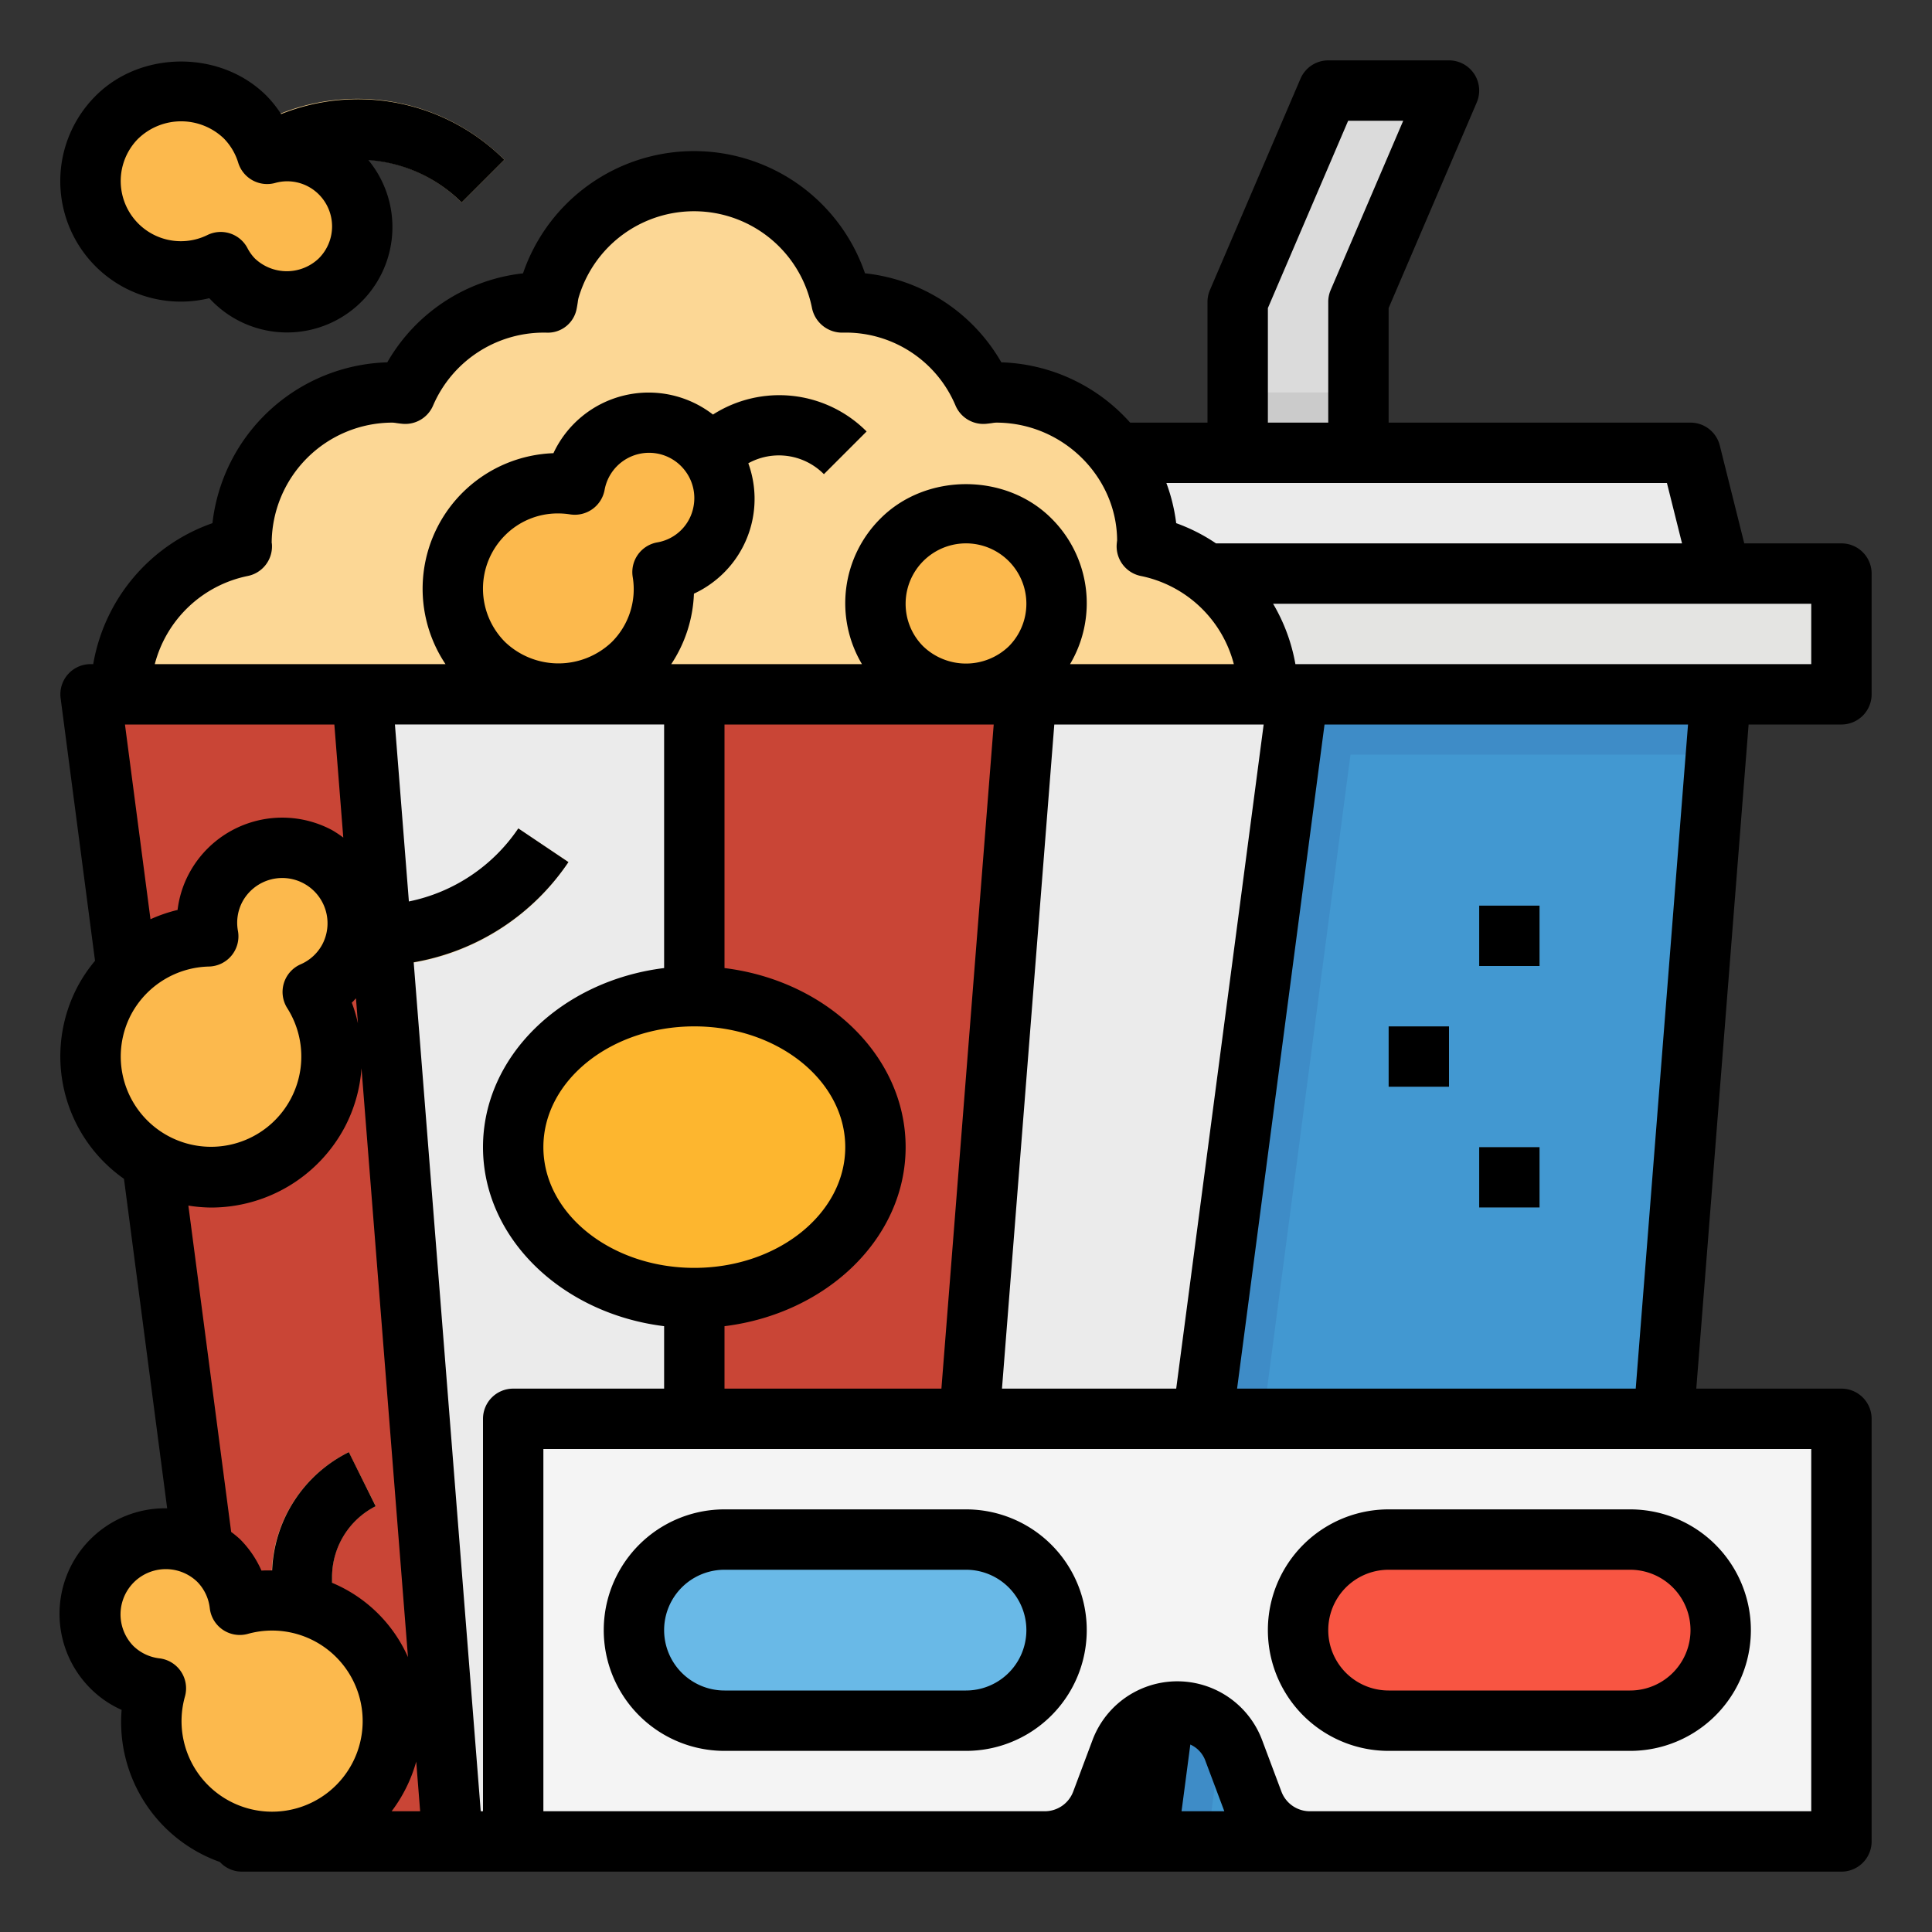 <svg height="512" viewBox="0 0 512 512" width="512" xmlns="http://www.w3.org/2000/svg"><rect x="0" y="0" width="512" height="512" fill="#333333" stroke="none"/><g id="filled_outline" data-name="filled outline"><path d="m384 24h-32l-24 56v48h32v-48z" fill="#dbdbdb"/><path d="m328 104h32v16h-32z" fill="#cbcbcb"/><path d="m456 152 4 16-225.332 1.31-2.668-17.31 8-32h208z" fill="#ebebeb"/><path d="m200 152h288v32h-288z" fill="#e4e4e2"/><path d="m336 184a40 40 0 0 0 -32.081-39.2c.006-.272.081-.525.081-.8a40 40 0 0 0 -40-40c-1.168 0-2.268.246-3.411.344a39.78 39.78 0 0 0 -37.538-24.187 39.875 39.875 0 0 0 -77.4-3.474c-.341 1.155-.423 2.315-.656 3.474a39.78 39.78 0 0 0 -37.581 24.187c-1.143-.1-2.243-.344-3.411-.344a40 40 0 0 0 -40 40c0 .273.075.526.081.8a40 40 0 0 0 -32.084 39.2l7.994 8.223 278.673-.223z" fill="#fcd795"/><circle cx="256" cy="160" fill="#fcb94d" r="24"/><path d="m180.445 136.8-9.992-12.5 15-12.055a32.748 32.748 0 0 1 44.2 2.1l-11.312 11.312a16.806 16.806 0 0 0 -22.7-1.078z" fill="#eac88a"/><path d="m188.237 120.323a19.967 19.967 0 0 0 -35.881 8.094 28 28 0 1 0 23.224 23.2 19.885 19.885 0 0 0 12.657-31.292z" fill="#fcb94d"/><path d="m122.344 53.656a39.027 39.027 0 0 0 -45.125-7.32l-13.137 6.758-7.344-14.211 13.324-6.86a55.022 55.022 0 0 1 63.594 10.321z" fill="#eac88a"/><path d="m432 488h-136l48-304h112z" fill="#4298d1"/><path d="m456 184h-96-16l-40 304h16l37.895-288h96.842z" fill="#3e8cc7"/><path d="m304 488h-232l-9.23-9.347-38.77-294.653h320z" fill="#ebebeb"/><path d="m96 184 24 304h-48l-9.23-9.347-38.77-294.653z" fill="#c94536"/><path d="m249.044 474.78 22.956-290.78h-88v290.717z" fill="#c94536"/><path d="m90.142 45.858a19.91 19.91 0 0 0 -19.362-5.077 23.732 23.732 0 0 0 -5.809-9.752 24 24 0 1 0 -6.481 38.446 19.8 19.8 0 0 0 3.368 4.667 20 20 0 1 0 28.284-28.284z" fill="#fcb94d"/><path d="m88 432h-16v-14.113a36.744 36.744 0 0 1 20.422-33.043l7.156 14.312a20.829 20.829 0 0 0 -11.578 18.731z" fill="#eac88a"/><path d="m99.156 256h-11.156v-16h11.156a45.808 45.808 0 0 0 38.188-20.438l13.312 8.876a61.778 61.778 0 0 1 -51.5 27.562z" fill="#eac88a"/><g fill="#69b9e7"><path d="m392 240h16v16h-16z"/><path d="m392 304h16v16h-16z"/><path d="m368 272h16v16h-16z"/></g><path d="m488 488h-140.912a16 16 0 0 1 -14.981-10.382l-5.126-13.668c-5.191-13.843-24.771-13.843-29.962 0l-5.126 13.668a16 16 0 0 1 -14.981 10.382h-140.912v-112h352z" fill="#f4f4f4"/><rect fill="#69b9e7" height="48" rx="24" width="112" x="168" y="408"/><rect fill="#f85542" height="48" rx="24" width="112" x="344" y="408"/><ellipse cx="184" cy="304" fill="#fdb62f" rx="48" ry="40"/><path d="m63.542 425.282a20 20 0 1 0 -22.228 22.144 32 32 0 1 0 22.228-22.144z" fill="#fcb94d"/><path d="m82.884 262.884a20 20 0 1 0 -27.7-14.741 32 32 0 1 0 27.7 14.741z" fill="#fcb94d"/><path d="m128 376h8v112h-8z" fill="#e1e1e1"/><path d="m192 464h64a32 32 0 0 0 0-64h-64a32 32 0 0 0 0 64zm0-48h64a16 16 0 0 1 0 32h-64a16 16 0 0 1 0-32z"/><path d="m368 464h64a32 32 0 0 0 0-64h-64a32 32 0 0 0 0 64zm0-48h64a16 16 0 0 1 0 32h-64a16 16 0 0 1 0-32z"/><path d="m55.465 79.023c.238.266.484.524.734.774a27.924 27.924 0 0 0 41.418-37.381 38.934 38.934 0 0 1 24.727 11.24l11.312-11.312a54.89 54.89 0 0 0 -59.164-12.113 30.419 30.419 0 0 0 -3.867-4.856c-12.086-12.094-33.164-12.094-45.25 0a31.929 31.929 0 0 0 30.09 53.648zm-18.777-42.335a16.373 16.373 0 0 1 22.628 0 15.767 15.767 0 0 1 3.836 6.5 8.018 8.018 0 0 0 9.719 5.312 11.828 11.828 0 0 1 11.613 3.012 11.984 11.984 0 0 1 0 16.964 12.283 12.283 0 0 1 -16.964 0 11.831 11.831 0 0 1 -1.989-2.816 8.005 8.005 0 0 0 -10.543-3.383 15.944 15.944 0 0 1 -18.3-25.6z"/><path d="m488 192a8 8 0 0 0 8-8v-32a8 8 0 0 0 -8-8h-25.753l-6.485-25.941a8 8 0 0 0 -7.762-6.059h-80v-30.359l23.352-54.489a8 8 0 0 0 -7.352-11.152h-32a8 8 0 0 0 -7.352 4.848l-24 56a7.971 7.971 0 0 0 -.648 3.152v32h-20.5a47.706 47.706 0 0 0 -34.139-15.98 47.481 47.481 0 0 0 -36.131-23.594 47.891 47.891 0 0 0 -90.625.015 47.483 47.483 0 0 0 -35.968 23.579 48.071 48.071 0 0 0 -46.337 42.625 48.188 48.188 0 0 0 -31.594 37.355h-.706a8 8 0 0 0 -7.934 9.039l9.118 69.586a39.019 39.019 0 0 0 -4.484 6.575 39.645 39.645 0 0 0 12.154 51.2l11.446 87.321a27.964 27.964 0 0 0 -20.368 47.7 27.327 27.327 0 0 0 8.3 5.715 39.336 39.336 0 0 0 26.039 40.308 7.883 7.883 0 0 0 5.729 2.556h424a8 8 0 0 0 8-8v-112a8 8 0 0 0 -8-8h-38.465l13.865-176zm-8-16h-136.706a47.707 47.707 0 0 0 -5.912-16h142.618zm-214.465 192 13.865-176h55.483l-23.178 176zm-137.535 8v104h-.6l-17.767-224.982a62.212 62.212 0 0 0 41.008-26.553l-13.282-8.93a46.124 46.124 0 0 1 -29 19.363l-3.7-46.9h71.341v64.547c-27.093 3.345-48 23.318-48 47.453s20.907 44.108 48 47.453v16.549h-40a8 8 0 0 0 -8 8zm-88.121-132.392-6.762-51.608h55.488l2.367 29.971a28.03 28.03 0 0 0 -3.019-2.006 28 28 0 0 0 -37.871 11.562 27.369 27.369 0 0 0 -3.023 9.618 40.213 40.213 0 0 0 -7.18 2.463zm54.455 20.963.525 6.645a40.1 40.1 0 0 0 -1.629-5.5c.404-.345.723-.775 1.104-1.145zm17.008 215.429h-7.553a39.459 39.459 0 0 0 6.515-13.152zm72.5-346.066a11.781 11.781 0 0 1 -9.7 9.812 8 8 0 0 0 -6.472 9.121 19.771 19.771 0 0 1 -5.535 17.274 20.481 20.481 0 0 1 -28.282 0 20 20 0 0 1 0-28.286 19.661 19.661 0 0 1 14.008-5.789 20.84 20.84 0 0 1 3.25.254 8.027 8.027 0 0 0 9.11-6.468 11.974 11.974 0 0 1 21.521-4.852 11.939 11.939 0 0 1 2.102 8.934zm.158 202.066c-22.055 0-40-14.355-40-32s17.945-32 40-32 40 14.355 40 32-17.945 32-40 32zm8 15.453c27.093-3.345 48-23.318 48-47.453s-20.907-44.108-48-47.453v-64.547h71.344l-13.861 176h-57.483zm48-191.453a16 16 0 1 1 27.312 11.312 16.375 16.375 0 0 1 -22.624 0 15.888 15.888 0 0 1 -4.688-11.312zm96-78.359 21.273-49.641h14.594l-19.219 44.848a7.971 7.971 0 0 0 -.648 3.152v32h-16zm-8 46.359h113.754l4 16h-123.504a47.349 47.349 0 0 0 -10.547-5.355 47.3 47.3 0 0 0 -2.603-10.645zm-262.34 24.641a8 8 0 0 0 6.418-8.075c-.016-.48-.062-.836-.078-.566a32.036 32.036 0 0 1 32-32 7.845 7.845 0 0 1 1.055.117c.554.078 1.109.149 1.672.2a8.016 8.016 0 0 0 8.039-4.832 31.954 31.954 0 0 1 30.027-19.332 7.766 7.766 0 0 0 8.039-6.41c.113-.558.2-1.109.285-1.664a8.6 8.6 0 0 1 .2-1.129 31.877 31.877 0 0 1 61.891 2.793 8.159 8.159 0 0 0 8.027 6.41 31.572 31.572 0 0 1 29.992 19.332 8.012 8.012 0 0 0 8.043 4.832c.563-.05 1.118-.121 1.672-.2a7.845 7.845 0 0 1 1.058-.117c17.645 0 32 14.355 32.047 31.242-.047.313-.117 1-.125 1.324a8 8 0 0 0 6.418 8.075 32.086 32.086 0 0 1 24.64 23.359h-43.406a31.646 31.646 0 0 0 -4.949-38.625c-12.086-12.094-33.164-12.094-45.25 0a31.644 31.644 0 0 0 -4.948 38.625h-50.541a36.132 36.132 0 0 0 6.012-18.672 27.076 27.076 0 0 0 4.45-2.594 27.637 27.637 0 0 0 9.96-31.965 16.793 16.793 0 0 1 20.036 2.887l11.312-11.312a32.646 32.646 0 0 0 -40.705-4.477 27.844 27.844 0 0 0 -42.283 10.233 35.945 35.945 0 0 0 -28.606 55.9h-77.042a32.086 32.086 0 0 1 24.64-23.359zm-30.84 116.078a24 24 0 0 1 20.58-12.578 8 8 0 0 0 7.664-9.4 11.879 11.879 0 0 1 1.141-7.7 12 12 0 1 1 21.186 11.279 11.882 11.882 0 0 1 -5.746 5.246 8 8 0 0 0 -3.516 11.606 23.925 23.925 0 1 1 -41.309 1.547zm15.1 50.774a39.424 39.424 0 0 0 6.039.519 40.107 40.107 0 0 0 35.359-21.227 39.37 39.37 0 0 0 4.48-15.7l12.322 156.076a38.05 38.05 0 0 0 -20.12-19.702v-1.537a21.038 21.038 0 0 1 11.555-18.754l-7.11-14.336a36.6 36.6 0 0 0 -20.324 31.346c-.942 0-1.884-.018-2.828.049a27.365 27.365 0 0 0 -5.688-8.325 27.537 27.537 0 0 0 -2.342-1.921zm-.9 130.073a8 8 0 0 0 -6.731-10.082 11.853 11.853 0 0 1 -7.019-3.355 12 12 0 0 1 17-16.934 11.844 11.844 0 0 1 3.33 7.035 8 8 0 0 0 10.056 6.77 24 24 0 1 1 -16.636 16.57zm266.427 12.756a7.526 7.526 0 0 1 4.041 4.436l4.97 13.242h-11.335zm164.553 17.678h-132.91a8.037 8.037 0 0 1 -7.492-5.191l-5.125-13.668a24 24 0 0 0 -44.946 0l-5.121 13.664a8.045 8.045 0 0 1 -7.5 5.195h-132.906v-96h336zm-46.517-112h-105.644l23.175-176h96.33z"/><path d="m392 240h16v16h-16z"/><path d="m392 304h16v16h-16z"/><path d="m368 272h16v16h-16z"/></g></svg>
